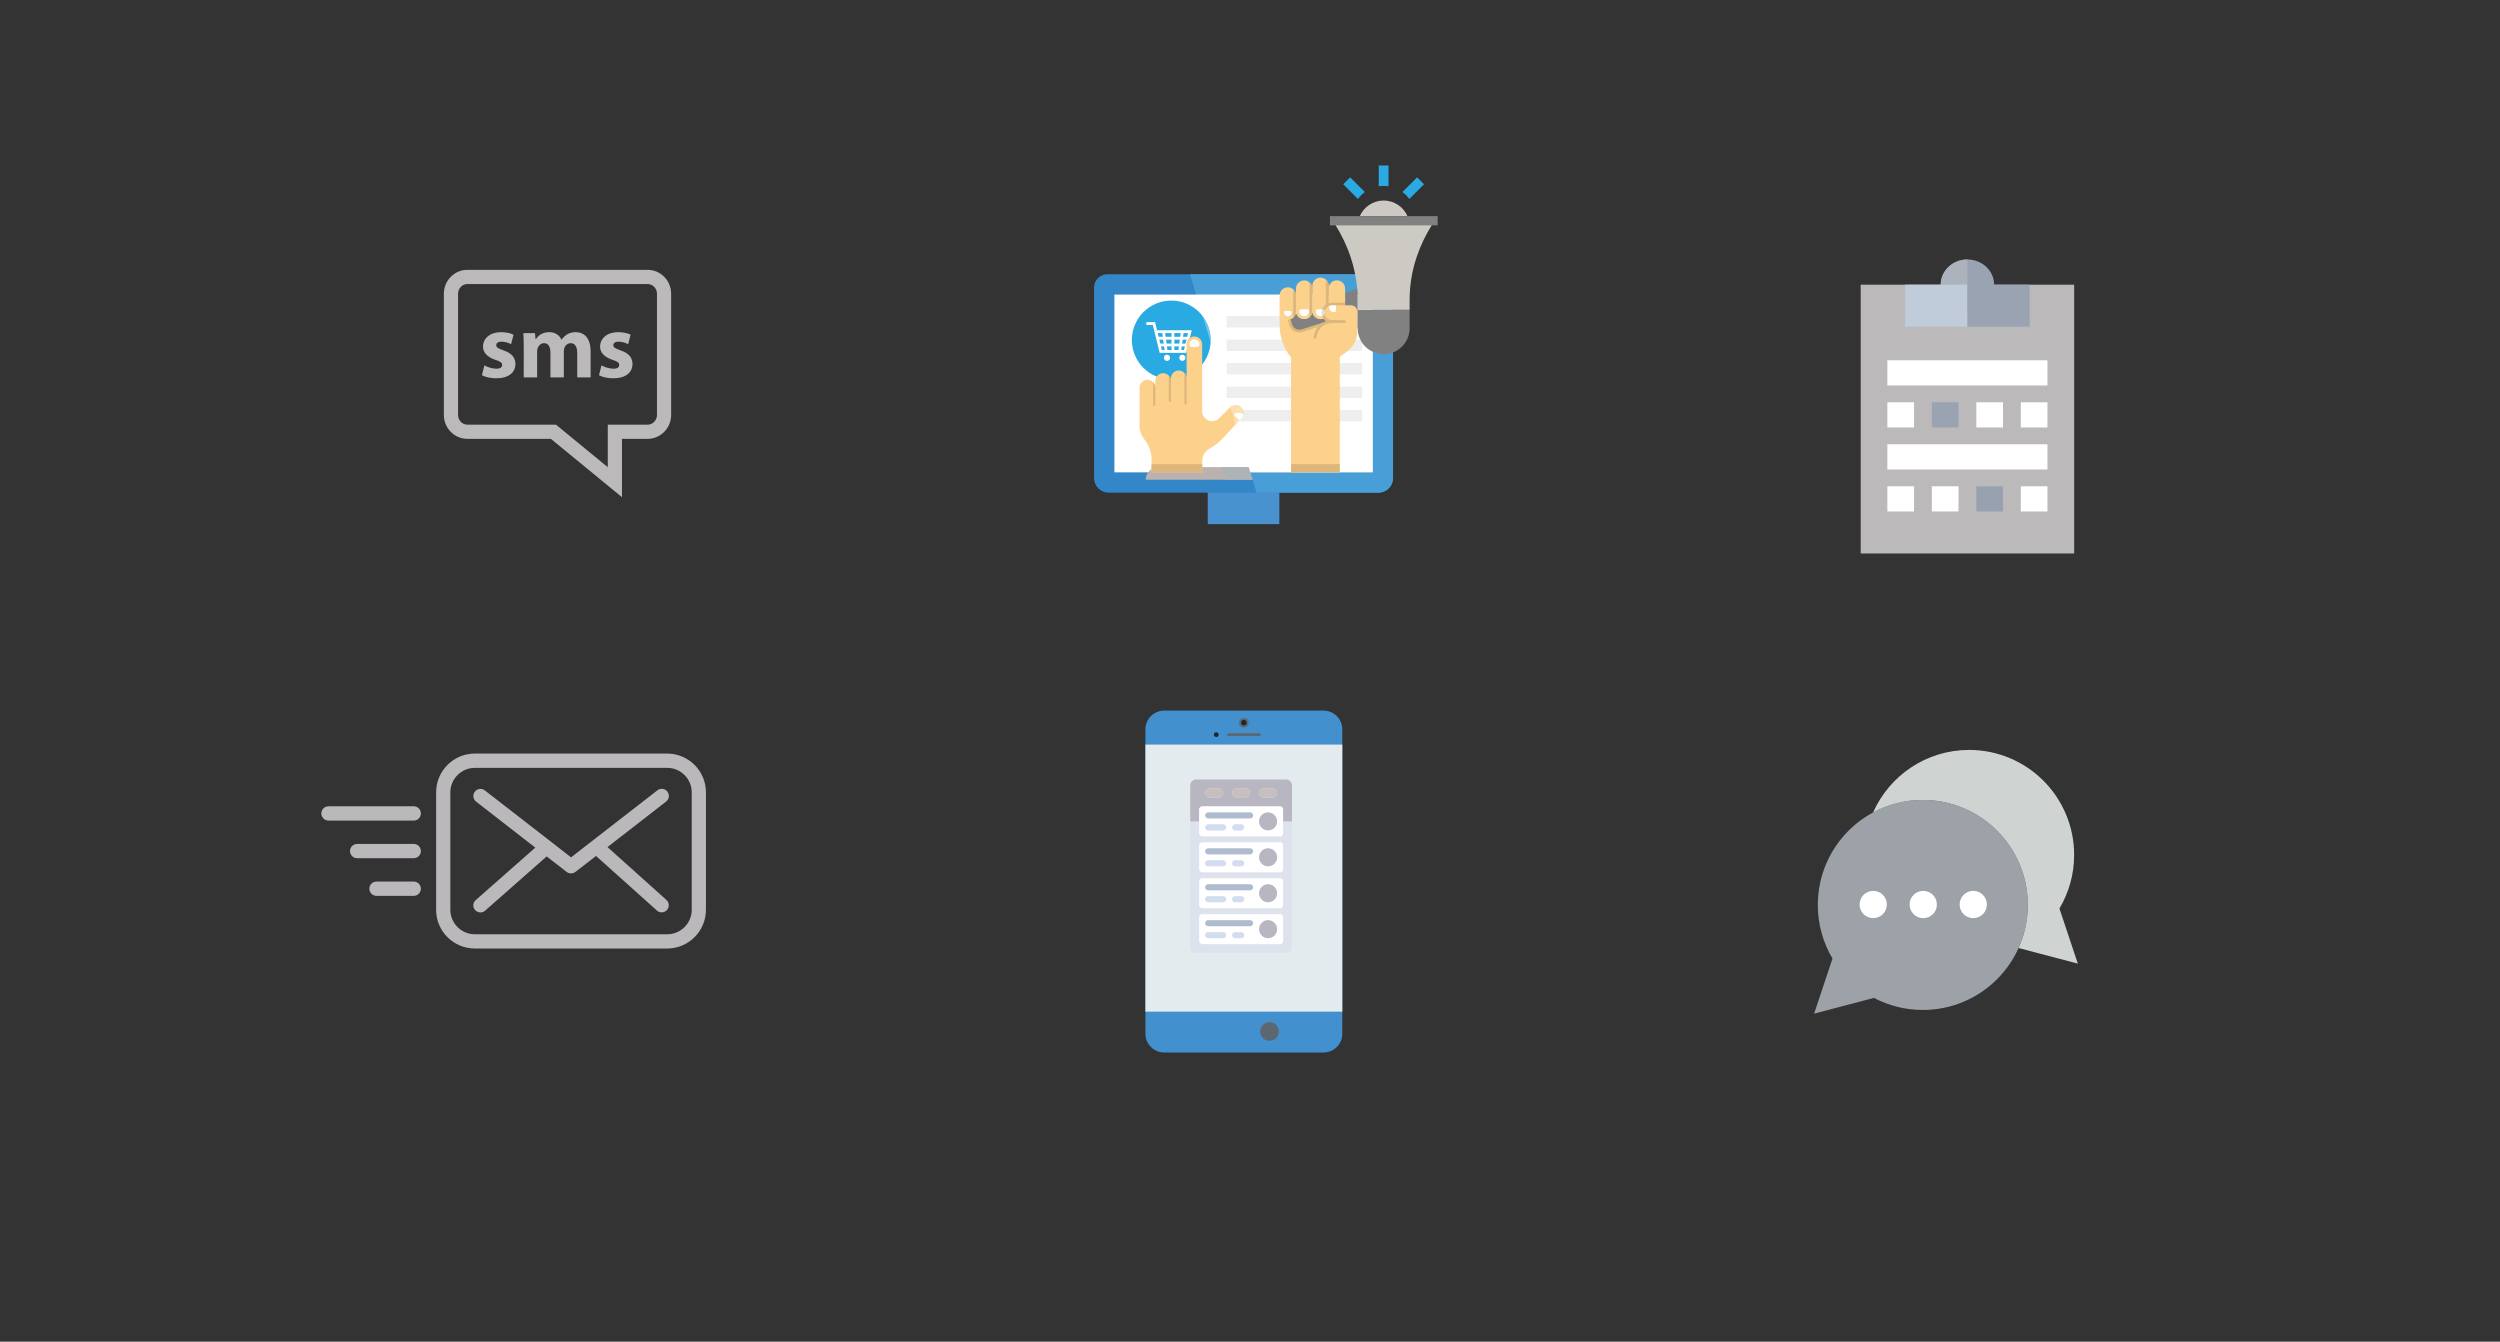 <?xml version="1.0" encoding="utf-8"?>
<!-- Generator: Adobe Illustrator 16.0.0, SVG Export Plug-In . SVG Version: 6.00 Build 0)  -->
<!DOCTYPE svg PUBLIC "-//W3C//DTD SVG 1.1//EN" "http://www.w3.org/Graphics/SVG/1.1/DTD/svg11.dtd">
<svg version="1.1" id="Layer_1" xmlns="http://www.w3.org/2000/svg" xmlns:xlink="http://www.w3.org/1999/xlink" x="0px" y="0px"
	 width="682px" height="366px" viewBox="0 0 682 366" enable-background="new 0 0 682 366" xml:space="preserve">
<rect x="0" y="0" width="682" height="366" fill="#333333" stroke="none"/>
<g>
	<g>
		<path fill="#BBB9BA" d="M132.14,99.67c0.691,0.42,2.124,0.914,3.234,0.914c1.135,0,1.604-0.396,1.604-1.012
			c0-0.619-0.371-0.914-1.776-1.383c-2.494-0.84-3.458-2.197-3.433-3.629c0-2.246,1.927-3.949,4.913-3.949
			c1.408,0,2.668,0.32,3.408,0.69l-0.666,2.592c-0.543-0.297-1.58-0.692-2.617-0.692c-0.914,0-1.433,0.371-1.433,0.988
			c0,0.568,0.469,0.865,1.951,1.383c2.295,0.789,3.258,1.951,3.283,3.728c0,2.246-1.777,3.9-5.234,3.9
			c-1.58,0-2.988-0.344-3.9-0.838L132.14,99.67z"/>
		<path fill="#BBB9BA" d="M142.877,94.731c0-1.504-0.049-2.789-0.099-3.851h3.16l0.172,1.629h0.074
			c0.519-0.764,1.58-1.899,3.654-1.899c1.555,0,2.789,0.789,3.308,2.047h0.049c0.444-0.617,0.987-1.111,1.556-1.455
			c0.667-0.396,1.408-0.592,2.297-0.592c2.32,0,4.074,1.629,4.074,5.232v7.111h-3.654v-6.566c0-1.754-0.569-2.767-1.778-2.767
			c-0.863,0-1.482,0.592-1.728,1.31c-0.098,0.271-0.147,0.666-0.147,0.963v7.06h-3.654v-6.765c0-1.531-0.543-2.568-1.729-2.568
			c-0.961,0-1.531,0.742-1.752,1.359c-0.123,0.295-0.147,0.642-0.147,0.938v7.035h-3.654V94.731z"/>
		<path fill="#BBB9BA" d="M164.079,99.67c0.691,0.42,2.124,0.914,3.234,0.914c1.135,0,1.604-0.396,1.604-1.012
			c0-0.619-0.371-0.914-1.777-1.383c-2.494-0.84-3.457-2.197-3.432-3.629c0-2.246,1.926-3.949,4.912-3.949
			c1.408,0,2.666,0.32,3.408,0.69l-0.666,2.592c-0.543-0.297-1.58-0.692-2.617-0.692c-0.914,0-1.433,0.371-1.433,0.988
			c0,0.568,0.469,0.865,1.951,1.383c2.295,0.789,3.259,1.951,3.283,3.728c0,2.246-1.777,3.9-5.234,3.9
			c-1.58,0-2.988-0.344-3.9-0.838L164.079,99.67z"/>
	</g>
	<g>
		<path fill="#BBB9BA" d="M169.676,135.636l-19.399-15.917h-22.783c-3.534,0-6.409-2.925-6.409-6.522V80.133
			c0-3.597,2.875-6.522,6.409-6.522h49.187c3.535,0,6.409,2.925,6.409,6.522v33.063c0,3.597-2.874,6.522-6.409,6.522h-7.005V135.636
			L169.676,135.636z M127.495,77.486c-1.396,0-2.533,1.188-2.533,2.647v33.063c0,1.459,1.137,2.647,2.533,2.647h24.168l14.139,11.6
			v-11.6h10.88c1.396,0,2.534-1.188,2.534-2.647V80.133c0-1.459-1.137-2.647-2.534-2.647H127.495z"/>
	</g>
</g>
<g>
	<path id="XMLID_1220_" fill="none" stroke="#ADB1B7" stroke-miterlimit="10" d="M155.779,256.823h-26.236
		c-4.759,0-8.639-3.88-8.639-8.639V216.16c0-4.758,3.88-8.639,8.639-8.639h52.474c4.758,0,8.638,3.881,8.638,8.639v32.024
		c0,4.759-3.88,8.639-8.638,8.639h-29.731"/>
	<path fill="#BAB8BA" d="M129.542,258.752h52.474c5.83,0,10.567-4.736,10.567-10.588V216.16c0-5.83-4.737-10.589-10.567-10.589
		h-52.474c-5.831,0-10.568,4.737-10.568,10.589v32.024C118.953,254.016,123.712,258.752,129.542,258.752z M122.854,216.16
		c0-3.687,3.001-6.688,6.688-6.688h52.474c3.687,0,6.688,3.001,6.688,6.688v32.024c0,3.687-3.001,6.688-6.688,6.688h-29.731h-22.743
		c-3.687,0-6.688-3.002-6.688-6.688V216.16L122.854,216.16z"/>
	<path fill="#BAB8BA" d="M129.606,248.249c0.386,0.429,0.922,0.665,1.458,0.665c0.45,0,0.922-0.15,1.287-0.494l16.784-14.79
		l5.444,4.224c0.343,0.277,0.771,0.406,1.2,0.406c0.429,0,0.836-0.129,1.201-0.406l5.616-4.352l16.612,14.896
		c0.364,0.344,0.836,0.494,1.286,0.494c0.536,0,1.072-0.215,1.458-0.644c0.708-0.793,0.643-2.036-0.15-2.743l-16.077-14.426
		l15.991-12.412c0.857-0.664,1.007-1.886,0.343-2.723c-0.665-0.857-1.887-1.007-2.723-0.342l-23.558,18.284l-5.53-4.31l0,0
		l-17.984-13.953c-0.857-0.665-2.058-0.516-2.722,0.342s-0.515,2.059,0.343,2.723l16.141,12.54l-16.227,14.298
		C128.963,246.234,128.899,247.456,129.606,248.249z"/>
	<path fill="#BAB8BA" d="M112.866,234.123c1.072,0,1.951-0.879,1.951-1.951c0-1.071-0.879-1.949-1.951-1.949H97.432
		c-1.072,0-1.951,0.878-1.951,1.949c0,1.072,0.879,1.951,1.951,1.951H112.866z"/>
	<path fill="#BAB8BA" d="M89.608,223.855h23.257c1.072,0,1.951-0.879,1.951-1.95c0-1.072-0.879-1.95-1.951-1.95H89.608
		c-1.072,0-1.951,0.878-1.951,1.95C87.679,222.977,88.537,223.855,89.608,223.855z"/>
	<path fill="#BAB8BA" d="M114.816,242.439c0-1.071-0.879-1.949-1.951-1.949h-10.16c-1.072,0-1.951,0.878-1.951,1.949
		c0,1.072,0.878,1.951,1.951,1.951h10.16C113.938,244.391,114.816,243.512,114.816,242.439z"/>
</g>
<rect id="XMLID_872_" x="507.594" y="77.66" fill="#BBB9BA" width="58.237" height="73.328"/>
<rect id="XMLID_874_" x="514.873" y="109.741" fill="#FFFFFF" width="7.28" height="6.875"/>
<rect id="XMLID_875_" x="514.873" y="98.283" fill="#FFFFFF" width="43.678" height="6.875"/>
<rect id="XMLID_876_" x="539.14" y="109.741" fill="#FFFFFF" width="7.279" height="6.875"/>
<rect id="XMLID_877_" x="527.006" y="109.741" fill="#9AA3B2" width="7.279" height="6.875"/>
<rect id="XMLID_878_" x="551.271" y="109.741" fill="#FFFFFF" width="7.279" height="6.875"/>
<rect id="XMLID_880_" x="514.873" y="132.656" fill="#FFFFFF" width="7.28" height="6.874"/>
<rect id="XMLID_881_" x="514.873" y="121.198" fill="#FFFFFF" width="43.678" height="6.875"/>
<rect id="XMLID_882_" x="539.14" y="132.656" fill="#98A1AF" width="7.279" height="6.874"/>
<rect id="XMLID_883_" x="527.006" y="132.656" fill="#FFFFFF" width="7.279" height="6.874"/>
<rect id="XMLID_884_" x="551.271" y="132.656" fill="#FFFFFF" width="7.279" height="6.874"/>
<path id="XMLID_885_" fill="#9AA3B2" d="M536.711,70.786c4.021,0,7.281,3.078,7.281,6.874c0,3.797-3.26,6.875-7.281,6.875
	c-4.019,0-7.278-3.078-7.278-6.875C529.433,73.863,532.692,70.786,536.711,70.786z"/>
<path id="XMLID_886_" fill="#ACB3BC" d="M536.711,84.534c-4.018,0-7.278-3.078-7.278-6.875c0-3.796,3.261-6.874,7.278-6.874"/>
<rect id="XMLID_887_" x="519.727" y="77.66" fill="#C1CCDB" width="16.984" height="11.458"/>
<rect id="XMLID_888_" x="536.711" y="77.66" fill="#9AA3B2" width="16.987" height="11.458"/>
<path fill="#4290CE" d="M366.181,198.961c0-2.809-2.297-5.107-5.105-5.107h-43.497c-2.809,0-5.106,2.299-5.106,5.107v83.059
	c0,2.809,2.298,5.106,5.106,5.106h43.497c2.809,0,5.105-2.298,5.105-5.106V198.961z"/>
<rect x="312.472" y="203.124" fill="#E4EBEE" width="53.709" height="72.853"/>
<circle fill="#5D6771" cx="346.326" cy="281.381" r="2.553"/>
<g>
	<circle fill="#5D6771" cx="339.326" cy="197.146" r="1.292"/>
	<circle fill="#1E252B" cx="339.326" cy="197.146" r="0.744"/>
</g>
<path fill="#5D6771" d="M343.539,200.79h-8.425c-0.213,0-0.384-0.171-0.384-0.383s0.171-0.383,0.384-0.383h8.425
	c0.212,0,0.383,0.171,0.383,0.383S343.751,200.79,343.539,200.79z"/>
<circle fill="#1E252B" cx="331.794" cy="200.407" r="0.638"/>
<path fill="#DEE2EC" d="M350.018,227.342c0,0.451-0.366,0.816-0.817,0.816h-21.235c-0.451,0-0.817-0.365-0.817-0.816v-3.268h-2.45
	v34.305c0,0.902,0.731,1.633,1.633,1.633h24.503c0.902,0,1.634-0.73,1.634-1.633v-34.305h-2.451L350.018,227.342L350.018,227.342z
	 M350.018,256.745c0,0.451-0.366,0.816-0.817,0.816h-21.235c-0.451,0-0.817-0.365-0.817-0.816v-6.534
	c0-0.451,0.366-0.816,0.817-0.816H349.2c0.451,0,0.817,0.365,0.817,0.816V256.745z M350.018,246.943
	c0,0.451-0.366,0.817-0.817,0.817h-21.235c-0.451,0-0.817-0.366-0.817-0.817v-6.533c0-0.451,0.366-0.817,0.817-0.817H349.2
	c0.451,0,0.817,0.366,0.817,0.817V246.943z M350.018,237.143c0,0.451-0.366,0.816-0.817,0.816h-21.235
	c-0.451,0-0.817-0.365-0.817-0.816v-6.534c0-0.451,0.366-0.817,0.817-0.817H349.2c0.451,0,0.817,0.366,0.817,0.817V237.143z"/>
<path fill="#B8B6C1" d="M350.834,212.64h-24.503c-0.902,0-1.633,0.731-1.633,1.634v9.801h2.45v-3.268
	c0-0.45,0.366-0.816,0.817-0.816H349.2c0.451,0,0.817,0.366,0.817,0.816v3.268h2.45v-9.801
	C352.468,213.371,351.736,212.64,350.834,212.64z M333.683,216.314c0,0.678-0.549,1.226-1.226,1.226h-2.45
	c-0.677,0-1.226-0.548-1.226-1.226l0,0c0-0.676,0.549-1.225,1.226-1.225h2.45C333.134,215.09,333.683,215.639,333.683,216.314
	L333.683,216.314z M339.808,217.54h-2.45c-0.677,0-1.226-0.548-1.226-1.226c0-0.676,0.549-1.225,1.226-1.225h2.45
	c0.677,0,1.226,0.549,1.226,1.225C341.033,216.992,340.484,217.54,339.808,217.54z M348.384,216.314
	c0,0.678-0.549,1.226-1.225,1.226h-2.451c-0.676,0-1.225-0.548-1.225-1.226l0,0c0-0.676,0.549-1.225,1.225-1.225h2.451
	C347.835,215.09,348.384,215.639,348.384,216.314L348.384,216.314z"/>
<path fill="#FFFFFF" d="M349.2,229.791h-21.235c-0.451,0-0.817,0.366-0.817,0.817v6.534c0,0.451,0.366,0.816,0.817,0.816H349.2
	c0.451,0,0.817-0.365,0.817-0.816v-6.534C350.018,230.157,349.651,229.791,349.2,229.791z M333.683,236.326h-4.084
	c-0.451,0-0.817-0.366-0.817-0.817s0.366-0.816,0.817-0.816h4.084c0.451,0,0.816,0.365,0.816,0.816S334.134,236.326,333.683,236.326
	z M338.583,236.326h-1.634c-0.451,0-0.817-0.366-0.817-0.816c0-0.451,0.366-0.817,0.817-0.817h1.634
	c0.451,0,0.816,0.366,0.816,0.817C339.399,235.96,339.034,236.326,338.583,236.326z M341.85,232.242
	c0,0.451-0.366,0.816-0.816,0.816h-11.435c-0.451,0-0.817-0.365-0.817-0.816l0,0c0-0.451,0.366-0.816,0.817-0.816h11.435
	C341.483,231.426,341.85,231.791,341.85,232.242L341.85,232.242z M345.934,236.326c-1.353,0-2.45-1.098-2.45-2.451
	s1.098-2.449,2.45-2.449s2.45,1.096,2.45,2.449S347.286,236.326,345.934,236.326z"/>
<path fill="#AFBCD0" d="M341.033,231.426h-11.435c-0.451,0-0.817,0.365-0.817,0.816l0,0c0,0.451,0.366,0.816,0.817,0.816h11.435
	c0.45,0,0.816-0.365,0.816-0.816l0,0C341.85,231.791,341.483,231.426,341.033,231.426z"/>
<g>
	<path fill="#D3DDF0" d="M333.683,234.692h-4.084c-0.451,0-0.817,0.366-0.817,0.817c0,0.45,0.366,0.816,0.817,0.816h4.084
		c0.451,0,0.816-0.366,0.816-0.816C334.499,235.058,334.134,234.692,333.683,234.692z"/>
	<path fill="#D3DDF0" d="M338.583,234.692h-1.634c-0.451,0-0.817,0.366-0.817,0.817c0,0.45,0.366,0.816,0.817,0.816h1.634
		c0.451,0,0.816-0.366,0.816-0.816C339.399,235.059,339.034,234.692,338.583,234.692z"/>
</g>
<circle fill="#B8B6C1" cx="345.934" cy="233.876" r="2.45"/>
<path fill="#FFFFFF" d="M327.965,228.158H349.2c0.451,0,0.817-0.365,0.817-0.816v-3.268v-3.268c0-0.45-0.366-0.816-0.817-0.816
	h-21.235c-0.451,0-0.817,0.366-0.817,0.816v3.268v3.268C327.147,227.793,327.514,228.158,327.965,228.158z M333.683,226.524h-4.084
	c-0.451,0-0.817-0.366-0.817-0.817c0-0.45,0.366-0.816,0.817-0.816h4.084c0.451,0,0.816,0.366,0.816,0.816
	C334.499,226.158,334.134,226.524,333.683,226.524z M338.583,226.525h-1.634c-0.451,0-0.817-0.367-0.817-0.818
	c0-0.45,0.366-0.816,0.817-0.816h1.634c0.451,0,0.816,0.366,0.816,0.816C339.399,226.158,339.034,226.525,338.583,226.525z
	 M345.934,221.624c1.353,0,2.45,1.097,2.45,2.45s-1.098,2.451-2.45,2.451s-2.45-1.098-2.45-2.451S344.581,221.624,345.934,221.624z
	 M328.781,222.441c0-0.451,0.366-0.817,0.817-0.817h11.435c0.45,0,0.816,0.366,0.816,0.817l0,0c0,0.45-0.366,0.816-0.816,0.816
	h-11.435C329.147,223.258,328.781,222.892,328.781,222.441L328.781,222.441z"/>
<path fill="#AFBCD0" d="M329.599,223.258h11.435c0.45,0,0.816-0.366,0.816-0.816l0,0c0-0.451-0.366-0.817-0.816-0.817h-11.435
	c-0.451,0-0.817,0.366-0.817,0.817l0,0C328.781,222.892,329.147,223.258,329.599,223.258z"/>
<g>
	<path fill="#D3DDF0" d="M333.683,224.891h-4.084c-0.451,0-0.817,0.366-0.817,0.816c0,0.451,0.366,0.818,0.817,0.818h4.084
		c0.451,0,0.816-0.367,0.816-0.818C334.499,225.257,334.134,224.891,333.683,224.891z"/>
	<path fill="#D3DDF0" d="M338.583,224.891h-1.634c-0.451,0-0.817,0.366-0.817,0.817s0.366,0.817,0.817,0.817h1.634
		c0.451,0,0.816-0.366,0.816-0.817S339.034,224.891,338.583,224.891z"/>
</g>
<circle fill="#B8B6C1" cx="345.934" cy="224.075" r="2.451"/>
<path fill="#FFFFFF" d="M349.2,239.593h-21.235c-0.451,0-0.817,0.366-0.817,0.817v6.533c0,0.451,0.366,0.817,0.817,0.817H349.2
	c0.451,0,0.817-0.366,0.817-0.817v-6.533C350.018,239.959,349.651,239.593,349.2,239.593z M333.683,246.127h-4.084
	c-0.451,0-0.817-0.365-0.817-0.816s0.366-0.817,0.817-0.817h4.084c0.451,0,0.816,0.366,0.816,0.817S334.134,246.127,333.683,246.127
	z M338.583,246.127h-1.634c-0.451,0-0.817-0.365-0.817-0.816s0.366-0.816,0.817-0.816h1.634c0.451,0,0.816,0.365,0.816,0.816
	S339.034,246.127,338.583,246.127z M341.85,242.043c0,0.451-0.366,0.816-0.816,0.816h-11.435c-0.451,0-0.817-0.365-0.817-0.816l0,0
	c0-0.451,0.366-0.816,0.817-0.816h11.435C341.483,241.227,341.85,241.592,341.85,242.043L341.85,242.043z M345.934,246.127
	c-1.353,0-2.45-1.098-2.45-2.45s1.098-2.45,2.45-2.45s2.45,1.098,2.45,2.45S347.286,246.127,345.934,246.127z"/>
<path fill="#AFBCD0" d="M341.033,241.227h-11.435c-0.451,0-0.817,0.365-0.817,0.816l0,0c0,0.451,0.366,0.817,0.817,0.817h11.435
	c0.45,0,0.816-0.366,0.816-0.817l0,0C341.85,241.592,341.483,241.227,341.033,241.227z"/>
<g>
	<path fill="#D3DDF0" d="M333.683,244.494h-4.084c-0.451,0-0.817,0.365-0.817,0.816s0.366,0.816,0.817,0.816h4.084
		c0.451,0,0.816-0.365,0.816-0.816S334.134,244.494,333.683,244.494z"/>
	<path fill="#D3DDF0" d="M338.583,244.494h-1.634c-0.451,0-0.817,0.365-0.817,0.816s0.366,0.816,0.817,0.816h1.634
		c0.451,0,0.816-0.365,0.816-0.816S339.034,244.494,338.583,244.494z"/>
</g>
<circle fill="#B8B6C1" cx="345.934" cy="243.677" r="2.45"/>
<path fill="#FFFFFF" d="M349.2,249.395h-21.235c-0.451,0-0.817,0.365-0.817,0.816v6.534c0,0.451,0.366,0.816,0.817,0.816H349.2
	c0.451,0,0.817-0.365,0.817-0.816v-6.534C350.018,249.76,349.651,249.395,349.2,249.395z M333.683,255.928h-4.084
	c-0.451,0-0.817-0.365-0.817-0.816s0.366-0.816,0.817-0.816h4.084c0.451,0,0.816,0.365,0.816,0.816S334.134,255.928,333.683,255.928
	z M339.399,255.111c0,0.451-0.365,0.816-0.816,0.816h-1.634c-0.451,0-0.817-0.365-0.817-0.816l0,0c0-0.451,0.366-0.816,0.817-0.816
	h1.634C339.034,254.295,339.399,254.66,339.399,255.111L339.399,255.111z M341.033,252.661h-11.435
	c-0.451,0-0.817-0.366-0.817-0.817s0.366-0.816,0.817-0.816h11.435c0.45,0,0.816,0.365,0.816,0.816S341.483,252.661,341.033,252.661
	z M345.934,255.928c-1.353,0-2.45-1.097-2.45-2.449c0-1.354,1.098-2.451,2.45-2.451s2.45,1.098,2.45,2.451
	C348.384,254.831,347.286,255.928,345.934,255.928z"/>
<path fill="#AFBCD0" d="M341.033,251.027h-11.435c-0.451,0-0.817,0.365-0.817,0.816s0.366,0.817,0.817,0.817h11.435
	c0.45,0,0.816-0.366,0.816-0.817S341.483,251.027,341.033,251.027z"/>
<g>
	<path fill="#D3DDF0" d="M333.683,254.295h-4.084c-0.451,0-0.817,0.365-0.817,0.816s0.366,0.816,0.817,0.816h4.084
		c0.451,0,0.816-0.365,0.816-0.816S334.134,254.295,333.683,254.295z"/>
	<path fill="#D3DDF0" d="M338.583,254.295h-1.634c-0.451,0-0.817,0.365-0.817,0.816l0,0c0,0.451,0.366,0.816,0.817,0.816h1.634
		c0.451,0,0.816-0.365,0.816-0.816l0,0C339.399,254.66,339.034,254.295,338.583,254.295z"/>
</g>
<circle fill="#B8B6C1" cx="345.934" cy="253.478" r="2.45"/>
<g>
	<path fill="#C6BEBF" d="M339.808,215.09h-2.45c-0.677,0-1.226,0.549-1.226,1.225c0,0.678,0.549,1.226,1.226,1.226h2.45
		c0.677,0,1.226-0.548,1.226-1.226C341.033,215.639,340.484,215.09,339.808,215.09z"/>
	<path fill="#C6BEBF" d="M332.457,215.09h-2.45c-0.677,0-1.226,0.549-1.226,1.225l0,0c0,0.678,0.549,1.226,1.226,1.226h2.45
		c0.677,0,1.226-0.548,1.226-1.226l0,0C333.683,215.639,333.134,215.09,332.457,215.09z"/>
	<path fill="#C6BEBF" d="M347.159,215.09h-2.451c-0.676,0-1.225,0.549-1.225,1.225l0,0c0,0.678,0.549,1.226,1.225,1.226h2.451
		c0.676,0,1.225-0.548,1.225-1.226l0,0C348.384,215.639,347.835,215.09,347.159,215.09z"/>
</g>
<polyline fill="#4893CF" points="349.005,142.987 329.473,142.987 329.473,130.409 349.005,130.409 349.005,142.987 "/>
<path fill="#3386C7" d="M380.019,78.45v51.96c0,2.206-1.788,3.995-3.995,3.995h-73.571c-2.206,0-3.995-1.789-3.995-3.995V78.45
	c0-2.008,1.627-3.636,3.636-3.636h74.29C378.392,74.814,380.019,76.442,380.019,78.45"/>
<polyline fill="#FFFFFF" points="304.007,128.856 304.007,80.363 374.472,80.363 374.472,128.856 304.007,128.856 "/>
<polyline fill="#E6E6E5" points="371.596,111.91 334.65,111.91 334.65,114.925 371.596,114.925 371.596,111.91 "/>
<path fill="#BBB1AE" d="M354.74,130.875h-42.19c0-0.952,0.387-1.813,1.009-2.438c0.624-0.622,1.486-1.009,2.438-1.009h35.296
	C353.196,127.428,354.74,128.972,354.74,130.875"/>
<path fill="#2AAAE2" d="M330.281,92.75c0-5.942-4.816-10.758-10.758-10.758c-5.941,0-10.758,4.816-10.758,10.758
	c0,5.941,4.816,10.758,10.758,10.758C325.465,103.507,330.281,98.691,330.281,92.75"/>
<path fill="#FFFFFF" d="M316.355,96.256h1.448h4.343h1.447l1.514-6.168h-10.266L316.355,96.256z M319.588,91.882h-1.596
	l-0.137-1.023h1.733V91.882z M320.359,90.859h1.733l-0.137,1.023h-1.596V90.859z M317.215,91.882h-1.128l-0.249-1.023h1.239
	L317.215,91.882z M316.274,92.654h1.044l0.145,1.079h-0.928L316.274,92.654z M318.097,92.654h1.492v1.079h-1.347L318.097,92.654z
	 M320.359,92.654h1.492l-0.145,1.079h-1.347V92.654L320.359,92.654z M322.629,92.654h1.045l-0.262,1.079h-0.928L322.629,92.654z
	 M322.732,91.882l0.138-1.023h1.24l-0.249,1.023H322.732z M316.962,95.485l-0.238-0.98h0.844l0.132,0.98H316.962z M318.345,94.504
	h1.244v0.98h-1.111L318.345,94.504z M320.359,95.485v-0.98h1.244l-0.132,0.98H320.359z M322.249,95.485l0.132-0.98h0.844
	l-0.238,0.98H322.249z"/>
<polygon fill="#FFFFFF" points="314.841,90.088 315.635,90.088 315.09,87.869 312.719,87.869 312.719,88.64 314.485,88.64 "/>
<circle fill="#FFFFFF" cx="318.353" cy="97.606" r="0.838"/>
<circle fill="#FFFFFF" cx="322.542" cy="97.606" r="0.838"/>
<path fill="#ADB3B7" d="M351.293,127.428h-9.223h-8.664l1.051,3.447h20.283C354.74,128.972,353.196,127.428,351.293,127.428"/>
<path fill="#FCD18C" d="M338.636,111.127c-0.831-0.857-2.201-0.867-3.042-0.025l-2.99,2.992c-1.719,1.719-4.657,0.501-4.657-1.927
	V93.967c0-1.174-0.925-2.166-2.1-2.179c-0.595-0.007-1.137,0.231-1.523,0.621c-0.386,0.384-0.62,0.915-0.62,1.502v9.307
	c0-0.046-0.003-0.089-0.005-0.132c-0.01-0.204-0.054-0.399-0.12-0.583c-0.01-0.03-0.023-0.064-0.036-0.094
	c-0.025-0.064-0.053-0.122-0.084-0.184c-0.025-0.045-0.053-0.091-0.081-0.137c-0.023-0.036-0.045-0.072-0.071-0.104
	c-0.021-0.034-0.045-0.064-0.071-0.095c-0.038-0.051-0.081-0.102-0.127-0.147l-0.002-0.003c-0.143-0.15-0.311-0.28-0.491-0.384
	c-0.31-0.175-0.668-0.274-1.05-0.274c-0.592,0-1.124,0.236-1.51,0.625c-0.386,0.386-0.625,0.92-0.625,1.51v0.727
	c0-0.056-0.001-0.112-0.007-0.168c-0.005-0.071-0.012-0.145-0.028-0.216c-0.009-0.055-0.02-0.106-0.035-0.16
	c-0.008-0.038-0.02-0.074-0.033-0.112c-0.015-0.051-0.033-0.102-0.056-0.15v-0.005c-0.022-0.051-0.045-0.102-0.068-0.15
	l-0.022-0.045c-0.028-0.048-0.056-0.097-0.087-0.145c-0.038-0.061-0.082-0.119-0.125-0.175c-0.041-0.051-0.084-0.102-0.129-0.15
	h-0.003c-0.152-0.162-0.331-0.297-0.526-0.404c-0.3-0.163-0.648-0.257-1.017-0.257c-0.59,0-1.124,0.239-1.51,0.625
	c-0.387,0.39-0.628,0.923-0.628,1.513v1.79c0-0.053-0.002-0.107-0.005-0.161c-0.008-0.106-0.023-0.208-0.045-0.31
	c-0.01-0.048-0.023-0.099-0.039-0.147c-0.035-0.122-0.083-0.239-0.142-0.351c-0.012-0.025-0.025-0.051-0.041-0.077
	c-0.013-0.022-0.025-0.046-0.041-0.068c-0.013-0.025-0.028-0.048-0.046-0.071l-0.005-0.006c-0.031-0.047-0.063-0.091-0.099-0.137
	c-0.041-0.051-0.084-0.102-0.129-0.15l-0.031-0.034c-0.117-0.116-0.244-0.218-0.384-0.304c-0.325-0.204-0.714-0.323-1.126-0.323
	c-1.182,0-2.138,0.958-2.138,2.138v10.504c0,0.653,0.112,1.296,0.326,1.901c0.216,0.607,0.534,1.177,0.943,1.683l0.018,0.02
	c1.248,1.525,1.967,3.414,1.967,5.387v3.625h13.84v-3.144c0-1.423,0.801-2.712,2.062-3.378l0.018-0.01
	c1.268-0.676,2.422-1.563,3.41-2.631l4.661-5.046l0.542-0.584c0.259-0.28,0.43-0.615,0.508-0.963
	C339.34,112.413,339.157,111.666,338.636,111.127"/>
<path fill="#DDB67B" d="M315.157,105.735v4.746c0,0.165-0.134,0.295-0.297,0.295c-0.164,0-0.296-0.13-0.296-0.295v-6.223
	C314.931,104.641,315.157,105.162,315.157,105.735z"/>
<path fill="#DDB67B" d="M319.429,103.946v5.386c0,0.164-0.133,0.297-0.297,0.297c-0.164,0-0.296-0.133-0.296-0.297v-6.862
	C319.203,102.854,319.429,103.374,319.429,103.946z"/>
<path fill="#DDB67B" d="M323.702,103.219v6.867c0,0.165-0.133,0.298-0.297,0.298c-0.164,0-0.297-0.133-0.297-0.298v-8.342
	C323.477,102.126,323.702,102.646,323.702,103.219z"/>
<path fill="#FFFFFF" d="M327.188,93.908c0-0.752-0.61-1.362-1.363-1.362c-0.753,0-1.363,0.61-1.363,1.362
	c0,0.753,0.61,0.792,1.363,0.792C326.577,94.701,327.188,94.661,327.188,93.908z"/>
<path fill="#FFFFFF" d="M339.176,113.097c-0.076,0.349-0.247,0.684-0.506,0.963l-0.543,0.586l-1.524-1.527
	C337.312,112.41,338.456,112.401,339.176,113.097"/>
<rect x="314.138" y="126.618" fill="#DDB67B" width="13.839" height="2.238"/>
<polyline fill="#E6E6E5" points="371.596,105.503 334.65,105.503 334.65,108.518 371.596,108.518 371.596,105.503 "/>
<polyline fill="#E6E6E5" points="371.596,99.097 334.65,99.097 334.65,102.112 371.596,102.112 371.596,99.097 "/>
<polyline fill="#E6E6E5" points="371.596,92.69 334.65,92.69 334.65,95.705 371.596,95.705 371.596,92.69 "/>
<polyline fill="#E6E6E5" points="371.596,86.284 334.65,86.284 334.65,89.298 371.596,89.298 371.596,86.284 "/>
<path fill="#489FD8" d="M376.384,74.814h-47.008h-4.752l1.691,5.549h48.157v48.493h-33.377l1.691,5.549h33.238
	c2.207,0,3.995-1.789,3.995-3.995V78.45C380.019,76.442,378.392,74.814,376.384,74.814"/>
<path fill="#FFFFFF" d="M334.65,102.112v-3.015h36.945v3.015H334.65 M334.65,95.705V92.69h36.945v3.015H334.65 M334.65,89.298
	v-3.015h36.945v3.015H334.65 M374.472,80.363h-48.158l1.802,5.913c1.359,1.801,2.165,4.043,2.165,6.473
	c0,0.193-0.005,0.387-0.016,0.578l4.385,14.386v-2.211h36.945v3.015h-36.701l0.768,2.517c0.406-0.372,0.922-0.558,1.438-0.558
	c0.558,0,1.115,0.217,1.535,0.65c0.223,0.23,0.383,0.498,0.482,0.783h32.478v3.015h-33.727l-0.769,0.831l3.992,13.101h33.378
	L374.472,80.363"/>
<path fill="#EFEEEE" d="M371.596,111.91h-32.478c0.132,0.382,0.152,0.795,0.06,1.187c-0.018,0.079-0.041,0.156-0.067,0.234
	c-0.092,0.264-0.239,0.513-0.44,0.729l-0.542,0.586l0,0l-0.259,0.279h33.727V111.91"/>
<path fill="#6FC6EB" d="M328.116,86.276l2.149,7.051c0.01-0.191,0.016-0.384,0.016-0.578
	C330.281,90.319,329.475,88.077,328.116,86.276"/>
<path fill="#FEE0B0" d="M337.101,110.477c-0.516,0-1.032,0.186-1.438,0.558l1.438,4.721l0.769-0.831l0.259-0.279l-1.524-1.526
	c0.358-0.358,0.828-0.538,1.298-0.538c0.46,0,0.919,0.172,1.274,0.515c-0.017,0.079-0.039,0.157-0.065,0.234
	c0.026-0.077,0.05-0.155,0.067-0.234c0.093-0.392,0.072-0.805-0.06-1.187c-0.099-0.285-0.26-0.553-0.482-0.783
	C338.216,110.694,337.658,110.477,337.101,110.477"/>
<path fill="#FFFFFF" d="M337.901,112.582c-0.47,0-0.939,0.179-1.298,0.538l1.524,1.526l0,0l0.542-0.586
	c0.201-0.216,0.349-0.465,0.44-0.729c0.026-0.077,0.049-0.155,0.065-0.234C338.82,112.753,338.361,112.581,337.901,112.582"/>
<polyline fill="#EFEEEE" points="371.596,105.503 334.65,105.503 334.65,107.714 334.895,108.518 371.596,108.518 371.596,105.503 
	"/>
<polyline fill="#EFEEEE" points="371.596,99.097 334.65,99.097 334.65,102.112 371.596,102.112 371.596,99.097 "/>
<polyline fill="#EFEEEE" points="371.596,92.69 334.65,92.69 334.65,95.705 371.596,95.705 371.596,92.69 "/>
<polyline fill="#EFEEEE" points="371.596,86.284 334.65,86.284 334.65,89.298 371.596,89.298 371.596,86.284 "/>
<path fill="#818181" d="M384.544,89.53c-0.001,1.958-0.795,3.729-2.076,5.01c-1.283,1.283-3.056,2.078-5.012,2.078
	c-3.915,0-7.087-3.172-7.087-7.087v-5.019l7.087,0.002l7.088-0.002V89.53L384.544,89.53z"/>
<path fill="#CDCAC3" d="M370.237,78.704c-0.508-5.938-2.492-11.769-5.867-17.225l0.215-0.134h26.039l0.002,0.001
	c-1.753,2.813-3.137,5.729-4.14,8.706c-1.286,3.827-1.942,7.758-1.942,11.716l-0.001,1.35l0.001,1.393l-7.088,0.002l-7.087-0.002
	v-1.395v-1.348C370.369,80.744,370.326,79.723,370.237,78.704z"/>
<path fill="#FCD18C" d="M370.28,85.027v5.292c0,2.25-1.089,4.362-2.923,5.667l-1.867,1.327v31.543h-13.296v-31.33
	c-2.015-2.486-3.113-5.585-3.113-8.785V84.94c0,1.233,0.996,2.232,2.23,2.232c0.132,0,0.259-0.013,0.383-0.036v0.003l0.415,1.441
	c0.371,1.291,1.721,2.036,3.013,1.665l4.634-1.334l0.94-0.272l2.05-0.59c-0.431-0.104-0.818-0.328-1.124-0.632
	c-0.173-0.173-0.318-0.375-0.433-0.59c-0.172-0.333-0.27-0.709-0.27-1.108c0-1.047,0.668-1.935,1.6-2.265
	c0.035-0.013,0.071-0.022,0.106-0.033c0.219-0.068,0.453-0.104,0.693-0.104h3.615l1.637,0.002
	C369.518,83.318,370.28,84.081,370.28,85.027z"/>
<path fill="#818181" d="M370.369,89.53l-0.089,0.002v-4.505c0-0.946-0.763-1.709-1.709-1.709l-1.638-0.002v-3.394l3.304-1.218
	c0.089,1.019,0.132,2.04,0.132,3.064v1.348v1.395V89.53z"/>
<path fill="#818181" d="M362.745,88.051l-7.624,2.196c-1.291,0.371-2.64-0.374-3.011-1.666l-0.414-1.442
	c0.461-0.081,0.876-0.304,1.193-0.622c0.402-0.402,0.654-0.96,0.653-1.576l0.001-0.135c0,1.233,1,2.232,2.233,2.232
	c0.613,0,1.173-0.25,1.575-0.652c0.405-0.405,0.654-0.964,0.654-1.579c-0.002,1.231,0.998,2.231,2.231,2.231
	c0.342,0,0.664-0.075,0.952-0.212c0.113,0.217,0.26,0.417,0.432,0.589C361.928,87.721,362.315,87.944,362.745,88.051z"/>
<path fill="#DDB67B" d="M352.454,89.894c-0.326-0.325-0.575-0.735-0.711-1.208l-0.414-1.442l0.733-0.21l0.414,1.441
	c0.312,1.086,1.451,1.717,2.539,1.405l5.944-1.905l-0.346,0.869l-5.388,1.769C354.207,90.906,353.156,90.595,352.454,89.894z"/>
<path fill="#FCD18C" d="M366.934,83.315h-3.612c-0.281,0-0.552,0.049-0.803,0.137l-0.048-0.135v-0.219v-3.944v-0.417v-0.032
	c0.001-0.617,0.249-1.174,0.654-1.578c0.404-0.404,0.962-0.653,1.578-0.654c1.231,0.001,2.23,1.001,2.23,2.231v0.032v1.186V83.315
	L366.934,83.315z"/>
<path fill="#FCD18C" d="M361.19,86.827c-0.287,0.136-0.61,0.212-0.952,0.212c-1.169,0-2.127-0.897-2.223-2.039v-0.011
	c-0.004-0.059-0.009-0.12-0.009-0.181v-6.072c0-0.04,0-0.08-0.002-0.117l0.002-0.642c0-1.233,1.001-2.233,2.232-2.233
	c0.555,0,1.062,0.202,1.45,0.538c0.046,0.038,0.087,0.076,0.128,0.117c0.351,0.351,0.586,0.818,0.638,1.339l0.002,0.009
	c0.007,0.075,0.012,0.151,0.014,0.228v0.73v0.032v0.417v3.944v0.219l0.048,0.135c-0.931,0.331-1.6,1.219-1.6,2.265
	C360.919,86.116,361.017,86.494,361.19,86.827z"/>
<path fill="#FCD18C" d="M357.353,86.386c-0.03,0.03-0.059,0.06-0.093,0.086c-0.392,0.352-0.915,0.566-1.482,0.566
	c-1.233,0-2.233-1-2.233-2.232v-2.635l-0.001-1.566v-1.869c0.001-0.617,0.251-1.172,0.655-1.577s0.96-0.654,1.577-0.656
	c0.557,0,1.061,0.202,1.45,0.538c0.424,0.359,0.709,0.879,0.769,1.463v0.004c0.004,0.036,0.01,0.073,0.011,0.111
	c0.002,0.038,0.002,0.078,0.002,0.116v6.072C358.007,85.422,357.758,85.981,357.353,86.386z"/>
<path fill="#FFFFFF" d="M361.318,85.31c0-0.466,0.043-0.929-0.316-0.939c-0.213-0.006-0.467,0.019-0.74,0.019
	c-0.738,0-1.337-0.181-1.337,0.557c0,0.739,0.599,1.337,1.337,1.337C361.001,86.283,361.318,86.048,361.318,85.31z"/>
<path fill="#CDCAC3" d="M383.955,58.964l-6.499-0.002h-6.499c1.093-2.506,3.592-4.256,6.498-4.258l0.001,0.002
	c2.907-0.002,5.408,1.75,6.499,4.255V58.964z"/>
<path fill="#FCD18C" d="M352.89,86.518c-0.037,0.037-0.079,0.075-0.118,0.111c-0.303,0.259-0.669,0.438-1.075,0.511l-0.003-0.002
	c-0.123,0.023-0.251,0.036-0.382,0.034c-1.234,0-2.231-0.998-2.231-2.23v-4.336c0-0.615,0.25-1.173,0.655-1.578
	c0.402-0.403,0.961-0.653,1.576-0.653c0.563-0.001,1.072,0.207,1.467,0.55c0.439,0.382,0.729,0.937,0.758,1.56l0.002,0.005
	c0.003,0.038,0.004,0.076,0.004,0.115l0.001,1.566v2.635l-0.001,0.135c0,0.054-0.001,0.109-0.007,0.161
	C353.498,85.654,353.256,86.15,352.89,86.518z"/>
<path fill="#DDB67B" d="M362.457,83.326l-0.787,0.581l0.02-7.625c0.046,0.038,0.087,0.076,0.13,0.117
	c0.35,0.351,0.584,0.818,0.637,1.339l0.001,0.009V83.326z"/>
<path fill="#DDB67B" d="M357.353,86.386c-0.03,0.03-0.059,0.06-0.093,0.086l-0.034-9.432c0.424,0.359,0.709,0.879,0.769,1.463v0.003
	l0.013,3.698v0.166l0.009,2.619c-0.004-0.06-0.009-0.121-0.009-0.182C358.007,85.422,357.758,85.981,357.353,86.386z"/>
<path fill="#DDB67B" d="M352.89,86.518c-0.037,0.037-0.079,0.075-0.118,0.111l0.007-7.704c0.439,0.383,0.729,0.937,0.758,1.56
	l0.002,0.006l-0.003,4.612C353.498,85.654,353.256,86.15,352.89,86.518z"/>
<path fill="#DDB67B" d="M367.182,87.739L367.182,87.739c0.002-0.211-0.166-0.385-0.378-0.388l-3.469-0.049
	c-0.71-0.009-1.39-0.365-1.747-0.979c-0.448-0.771-0.319-1.702,0.235-2.319c0.371-0.415,0.904-0.654,1.463-0.657l3.647-0.03
	l-0.007-0.763l-3.647,0.03c-0.77,0.004-1.508,0.336-2.024,0.91c-0.515,0.574-0.765,1.343-0.686,2.11
	c0.065,0.649,0.355,1.226,0.788,1.658c0.129,0.129,0.272,0.246,0.426,0.347c-1.861,0.637-3.238,2.33-3.404,4.362
	c-0.018,0.222,0.16,0.413,0.382,0.413c0.198,0,0.362-0.151,0.378-0.349c0.179-2.201,2.026-3.937,4.271-3.937l3.386,0.02
	C367.006,88.118,367.178,87.949,367.182,87.739z"/>
<path fill="#FFFFFF" d="M352.33,85.267c0-0.562-0.455-0.424-1.018-0.424c-0.562,0-1.017-0.138-1.017,0.424
	c0,0.561,0.455,1.016,1.017,1.016C351.875,86.283,352.33,85.828,352.33,85.267z"/>
<path fill="#FFFFFF" d="M357.113,84.946c0-0.738-0.601-0.557-1.338-0.557c-0.738,0-1.338-0.181-1.338,0.557
	c0,0.739,0.6,1.337,1.338,1.337C356.513,86.283,357.113,85.685,357.113,84.946z"/>
<path fill="#FFFFFF" d="M363.907,85.139c-0.737,0-1.337-0.601-1.337-1.337c0-0.132,0.021-0.262,0.056-0.381
	c0.219-0.068,0.453-0.104,0.693-0.104h1.162c-0.005,0.15-0.015,0.315-0.015,0.485C364.467,84.539,364.646,85.139,363.907,85.139z"/>
<path fill="#E0E1E0" d="M361.318,85.31c0-0.466,0.043-0.929-0.316-0.939c-0.084-0.002-0.177,0-0.272,0.004
	c-0.145,0.389-0.203,0.809-0.16,1.229c0.022,0.221,0.072,0.434,0.145,0.636C361.131,86.143,361.318,85.874,361.318,85.31z"/>
<rect x="362.802" y="58.964" fill="#818181" width="29.394" height="2.515"/>
<path fill="#2AAAE2" d="M378.79,45.144v5.677c-0.435-0.066-0.879-0.102-1.334-0.102s-0.9,0.036-1.335,0.102v-5.677H378.79z"/>
<path fill="#2AAAE2" d="M388.479,50.263l-4.014,4.012c-0.529-0.722-1.167-1.358-1.89-1.887l4.015-4.014L388.479,50.263z"/>
<path fill="#2AAAE2" d="M372.334,52.388c-0.723,0.532-1.36,1.167-1.887,1.889l-4.014-4.014l1.886-1.889L372.334,52.388z"/>
<rect x="352.194" y="126.618" fill="#DDB67B" width="13.296" height="2.238"/>
<path fill="#9CA2A7" d="M494.891,276.521l5.014-15.039c-2.543-4.279-4.008-9.273-4.008-14.611
	c-0.002-15.821,12.824-28.646,28.645-28.646s28.646,12.825,28.646,28.646c0,15.82-12.826,28.646-28.646,28.646
	c-4.814,0-9.346-1.193-13.328-3.291L494.891,276.521z"/>
<path fill="#CFD4D3" d="M524.541,218.225c15.82,0,28.646,12.825,28.646,28.646c0,4.189-0.906,8.164-2.523,11.752l16.167,4.254
	l-5.014-15.039c2.543-4.279,4.008-9.272,4.008-14.611c0.001-15.82-12.824-28.646-28.646-28.646c-11.691,0-21.74,7.008-26.193,17.051
	C515.022,219.459,519.637,218.225,524.541,218.225z"/>
<circle fill="#FFFFFF" cx="511.016" cy="246.752" r="3.721"/>
<circle fill="#FFFFFF" cx="524.658" cy="246.752" r="3.721"/>
<circle fill="#FFFFFF" cx="538.303" cy="246.752" r="3.721"/>
</svg>
